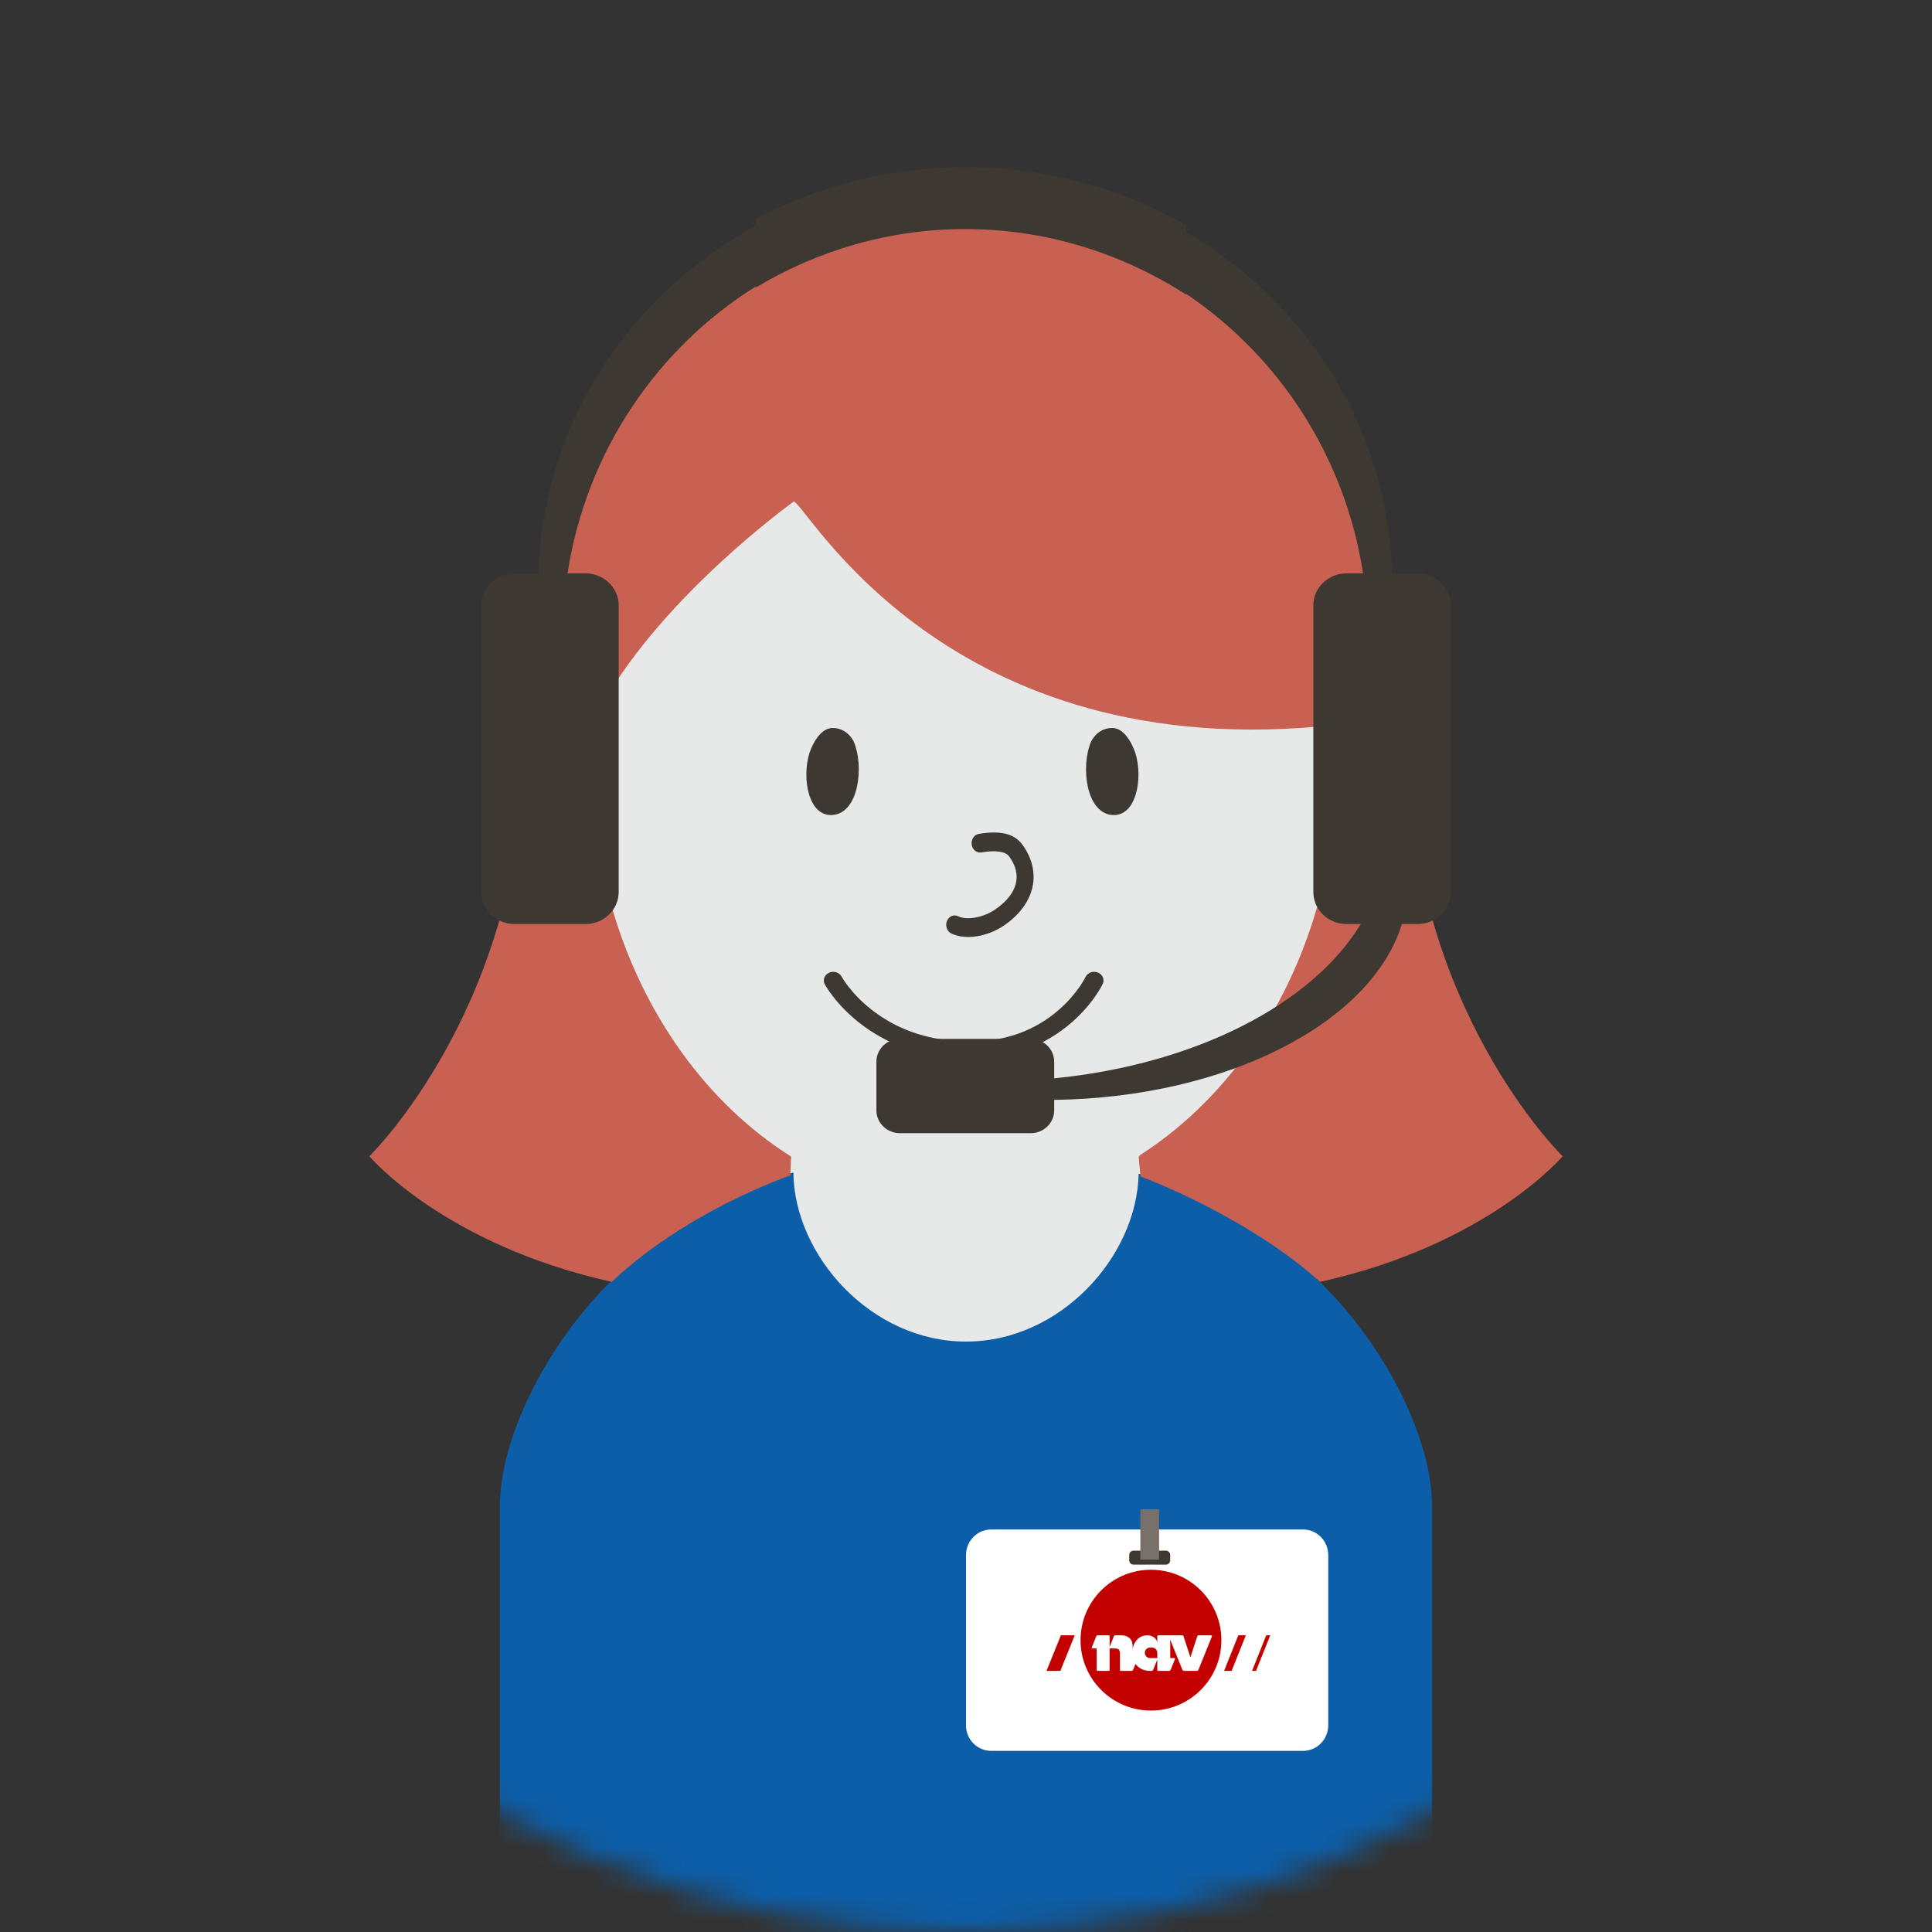 <svg width="80" height="80" viewBox="0 0 80 80" fill="none" xmlns="http://www.w3.org/2000/svg">
    <rect x="0" y="0" width="80" height="80" fill="#333333" stroke="none"/>
    <mask id="mask0" mask-type="alpha" maskUnits="userSpaceOnUse" x="0" y="0" width="80" height="80">
        <path fill-rule="evenodd" clip-rule="evenodd" d="M40 80C62.091 80 80 62.091 80 40C80 17.909 62.091 0 40 0C17.909 0 0 17.909 0 40C0 62.091 17.909 80 40 80Z" fill="white"/>
    </mask>
    <g mask="url(#mask0)">
        <path fill-rule="evenodd" clip-rule="evenodd" d="M54.789 38.053C53.465 42.335 50.872 45.89 47.549 48.065L47.719 49.972L47.718 50.05L45.922 65.769H34.529L34.482 65.439L32.28 50.023L32.361 48.094C29.022 45.925 26.414 42.364 25.082 38.071C25.037 38.075 24.991 38.077 24.945 38.077C24.083 38.077 23.401 37.327 23.401 36.418V31.275C23.401 30.666 23.707 30.128 24.169 29.839C24.889 20.238 31.656 12.692 39.932 12.692C48.186 12.692 54.94 20.197 55.691 29.761C56.23 30.022 56.599 30.606 56.599 31.275V36.418C56.599 37.327 55.918 38.077 55.055 38.077C54.964 38.077 54.875 38.069 54.789 38.053Z" fill="#E7E9E9"/>
        <path fill-rule="evenodd" clip-rule="evenodd" d="M47.148 48.597C47.083 52.03 43.907 55.552 40 55.552C36.075 55.552 32.889 51.999 32.852 48.552C30.818 49.066 27.714 50.615 25.152 53.203C22.671 55.709 20.698 59.477 20.698 62.399V80H59.301V62.399C59.301 59.471 57.286 55.697 54.759 53.188C52.233 50.678 49.194 49.151 47.148 48.597Z" fill="#0C5EA8"/>
        <path fill-rule="evenodd" clip-rule="evenodd" d="M32.723 48.672C30.85 49.349 27.708 50.83 25.331 53.079C18.382 51.538 15.294 47.878 15.294 47.878C15.294 47.878 21.696 41.656 21.7 30.775V30.763C21.7 18.021 28.604 9.231 39.978 9.231C51.354 9.231 58.258 18.021 58.258 30.763H58.299C58.299 41.652 64.706 47.878 64.706 47.878C64.706 47.878 61.618 51.538 54.669 53.077L54.659 53.079C52.363 50.998 49.033 49.393 47.221 48.714L47.223 48.714L47.151 47.907L47.19 47.84C50.608 45.662 53.261 41.992 54.539 37.557C54.696 37.643 54.873 37.692 55.06 37.692C55.7 37.692 56.218 37.123 56.218 36.418V31.275C56.218 30.672 55.839 30.167 55.328 30.034C55.328 30.027 55.328 30.02 55.327 30.013C39.165 31.81 33.343 20.77 32.866 20.769C32.866 20.769 27.498 24.615 24.933 29.188C24.933 29.188 24.542 30.051 24.54 30.08C24.101 30.261 23.788 30.727 23.788 31.275V36.418C23.788 37.123 24.307 37.692 24.946 37.692C25.088 37.692 25.223 37.664 25.349 37.613C26.642 42.05 29.311 45.717 32.745 47.881L32.758 47.907L32.725 48.672H32.723Z" fill="#C86151"/>
        <path fill-rule="evenodd" clip-rule="evenodd" d="M34.48 33.747C33.482 33.828 33.203 32.254 33.504 31.226C33.56 31.031 33.891 30.144 34.475 30.144C35.059 30.144 35.317 30.629 35.353 30.712C35.782 31.714 35.571 33.659 34.48 33.747" fill="#3E3832"/>
        <path fill-rule="evenodd" clip-rule="evenodd" d="M46.051 33.747C47.048 33.828 47.328 32.254 47.027 31.226C46.97 31.031 46.64 30.144 46.056 30.144C45.471 30.144 45.214 30.629 45.178 30.712C44.748 31.714 44.959 33.659 46.051 33.747" fill="#3E3832"/>
        <path d="M40.635 35.298C41.232 35.196 41.639 35.26 41.785 35.459C42.336 36.209 42.16 37.003 41.215 37.655C40.718 37.997 40.034 38.118 39.672 37.94C39.495 37.853 39.288 37.942 39.21 38.138C39.131 38.334 39.211 38.564 39.388 38.651C39.987 38.944 40.907 38.782 41.585 38.315C42.869 37.429 43.163 36.105 42.329 34.968C41.976 34.488 41.351 34.39 40.528 34.53C40.337 34.562 40.206 34.761 40.235 34.973C40.265 35.185 40.444 35.331 40.635 35.298Z" fill="#3E3832"/>
        <path d="M44.949 40.455C44.914 40.529 44.834 40.671 44.705 40.858C44.486 41.173 44.212 41.49 43.878 41.785C42.885 42.665 41.592 43.174 39.946 43.127C38.341 43.082 37.054 42.581 36.045 41.773C35.674 41.477 35.368 41.159 35.124 40.843C34.979 40.656 34.889 40.514 34.85 40.441C34.755 40.263 34.522 40.19 34.33 40.277C34.137 40.365 34.058 40.579 34.153 40.757C34.21 40.864 34.321 41.038 34.491 41.258C34.769 41.619 35.116 41.978 35.535 42.314C36.675 43.226 38.131 43.792 39.922 43.843C41.788 43.896 43.279 43.309 44.416 42.302C44.797 41.965 45.109 41.604 45.36 41.243C45.512 41.023 45.611 40.849 45.661 40.742C45.747 40.561 45.657 40.35 45.461 40.27C45.264 40.191 45.035 40.274 44.949 40.455Z" fill="#3E3832"/>
        <path fill-rule="evenodd" clip-rule="evenodd" d="M31.303 9.06C33.905 7.696 36.849 6.923 39.971 6.923C43.281 6.923 46.394 7.788 49.109 9.308V9.609C54.1 12.521 57.477 17.746 57.638 23.742H58.702C59.456 23.742 60.074 24.338 60.074 25.067V36.937C60.074 37.666 59.456 38.262 58.702 38.262L58.05 38.262C56.79 42.338 50.849 45.443 43.652 45.544V45.981C43.652 46.499 43.214 46.923 42.678 46.923H37.264C36.728 46.923 36.29 46.499 36.29 45.981V43.959C36.29 43.442 36.728 43.018 37.264 43.018H42.678C43.214 43.018 43.652 43.442 43.652 43.959V44.652C49.512 44.07 54.328 41.583 56.348 38.262H55.754C54.999 38.262 54.382 37.666 54.382 36.937V25.067C54.382 24.338 54.999 23.742 55.754 23.742H56.441C55.695 18.905 52.955 14.744 49.109 12.165V12.195C46.428 10.476 43.306 9.486 39.971 9.486C36.828 9.486 33.875 10.363 31.303 11.901V11.861C27.21 14.41 24.276 18.71 23.5 23.742H24.246C25.001 23.742 25.618 24.338 25.618 25.067V36.937C25.618 37.666 25.001 38.262 24.246 38.262H21.298C20.544 38.262 19.926 37.666 19.926 36.937V25.067C19.926 24.338 20.544 23.742 21.298 23.742H22.303C22.47 17.559 26.054 12.197 31.303 9.344V9.06Z" fill="#3E3832"/>
        <path fill-rule="evenodd" clip-rule="evenodd" d="M53.956 72.5H41.043C40.467 72.5 40 72.026 40 71.441V64.393C40 63.808 40.467 63.333 41.043 63.333H53.956C54.533 63.333 55 63.808 55 64.393V71.441C55 72.026 54.533 72.5 53.956 72.5" fill="white"/>
        <path fill-rule="evenodd" clip-rule="evenodd" d="M48.276 64.788H46.938C46.839 64.788 46.759 64.709 46.759 64.61V64.386C46.759 64.288 46.839 64.208 46.938 64.208H48.276C48.375 64.208 48.455 64.288 48.455 64.386V64.61C48.455 64.709 48.375 64.788 48.276 64.788" fill="#3E3832"/>
        <path fill-rule="evenodd" clip-rule="evenodd" d="M47.219 64.583H47.995V62.5H47.219V64.583Z" fill="#78706A"/>
        <path fill-rule="evenodd" clip-rule="evenodd" d="M47.659 70.831C46.049 70.831 44.743 69.526 44.743 67.916C44.743 66.306 46.049 65 47.659 65C49.269 65 50.575 66.306 50.575 67.916C50.575 69.526 49.269 70.831 47.659 70.831Z" fill="#C30000"/>
        <path fill-rule="evenodd" clip-rule="evenodd" d="M43.333 69.189L43.929 67.714H44.502L43.907 69.189H43.333Z" fill="#C30000"/>
        <path fill-rule="evenodd" clip-rule="evenodd" d="M50.687 69.189L51.275 67.714H51.587L50.999 69.189H50.687Z" fill="#C30000"/>
        <path fill-rule="evenodd" clip-rule="evenodd" d="M51.844 69.189L52.432 67.714H52.598L52.01 69.189H51.844Z" fill="#C30000"/>
        <path fill-rule="evenodd" clip-rule="evenodd" d="M50.146 67.714H49.627C49.627 67.714 49.592 67.714 49.579 67.746L49.292 68.624L49.005 67.746C48.993 67.714 48.957 67.714 48.957 67.714H47.96C47.939 67.714 47.921 67.732 47.921 67.753V68.052C47.921 67.815 47.669 67.714 47.522 67.714C47.192 67.714 46.971 67.931 46.902 68.262C46.898 68.043 46.88 67.964 46.821 67.884C46.794 67.844 46.755 67.811 46.712 67.784C46.624 67.732 46.545 67.714 46.375 67.714H46.176C46.176 67.714 46.14 67.714 46.127 67.746L45.946 68.195V67.753C45.946 67.732 45.928 67.714 45.907 67.714H45.446C45.446 67.714 45.41 67.714 45.397 67.746L45.209 68.213C45.209 68.213 45.19 68.259 45.233 68.259H45.41V69.149C45.41 69.171 45.428 69.189 45.45 69.189H45.907C45.928 69.189 45.946 69.171 45.946 69.149V68.259H46.124C46.227 68.259 46.248 68.262 46.288 68.281C46.312 68.29 46.333 68.308 46.345 68.329C46.369 68.374 46.375 68.429 46.375 68.59V69.149C46.375 69.171 46.393 69.189 46.415 69.189H46.853C46.853 69.189 46.902 69.189 46.922 69.14L47.019 68.9C47.148 69.081 47.361 69.189 47.624 69.189H47.682C47.682 69.189 47.732 69.189 47.752 69.14L47.921 68.721V69.149C47.921 69.171 47.939 69.189 47.96 69.189H48.407C48.407 69.189 48.457 69.189 48.477 69.14C48.477 69.14 48.655 68.696 48.656 68.693H48.656C48.663 68.656 48.617 68.656 48.617 68.656H48.457V67.894L48.959 69.14C48.979 69.189 49.028 69.189 49.028 69.189H49.556C49.556 69.189 49.606 69.189 49.626 69.14L50.182 67.762C50.201 67.714 50.146 67.714 50.146 67.714V67.714ZM47.921 68.656H47.62C47.501 68.656 47.404 68.559 47.404 68.439C47.404 68.32 47.501 68.222 47.62 68.222H47.704C47.824 68.222 47.921 68.32 47.921 68.439V68.656Z" fill="white"/>
    </g>
</svg>
